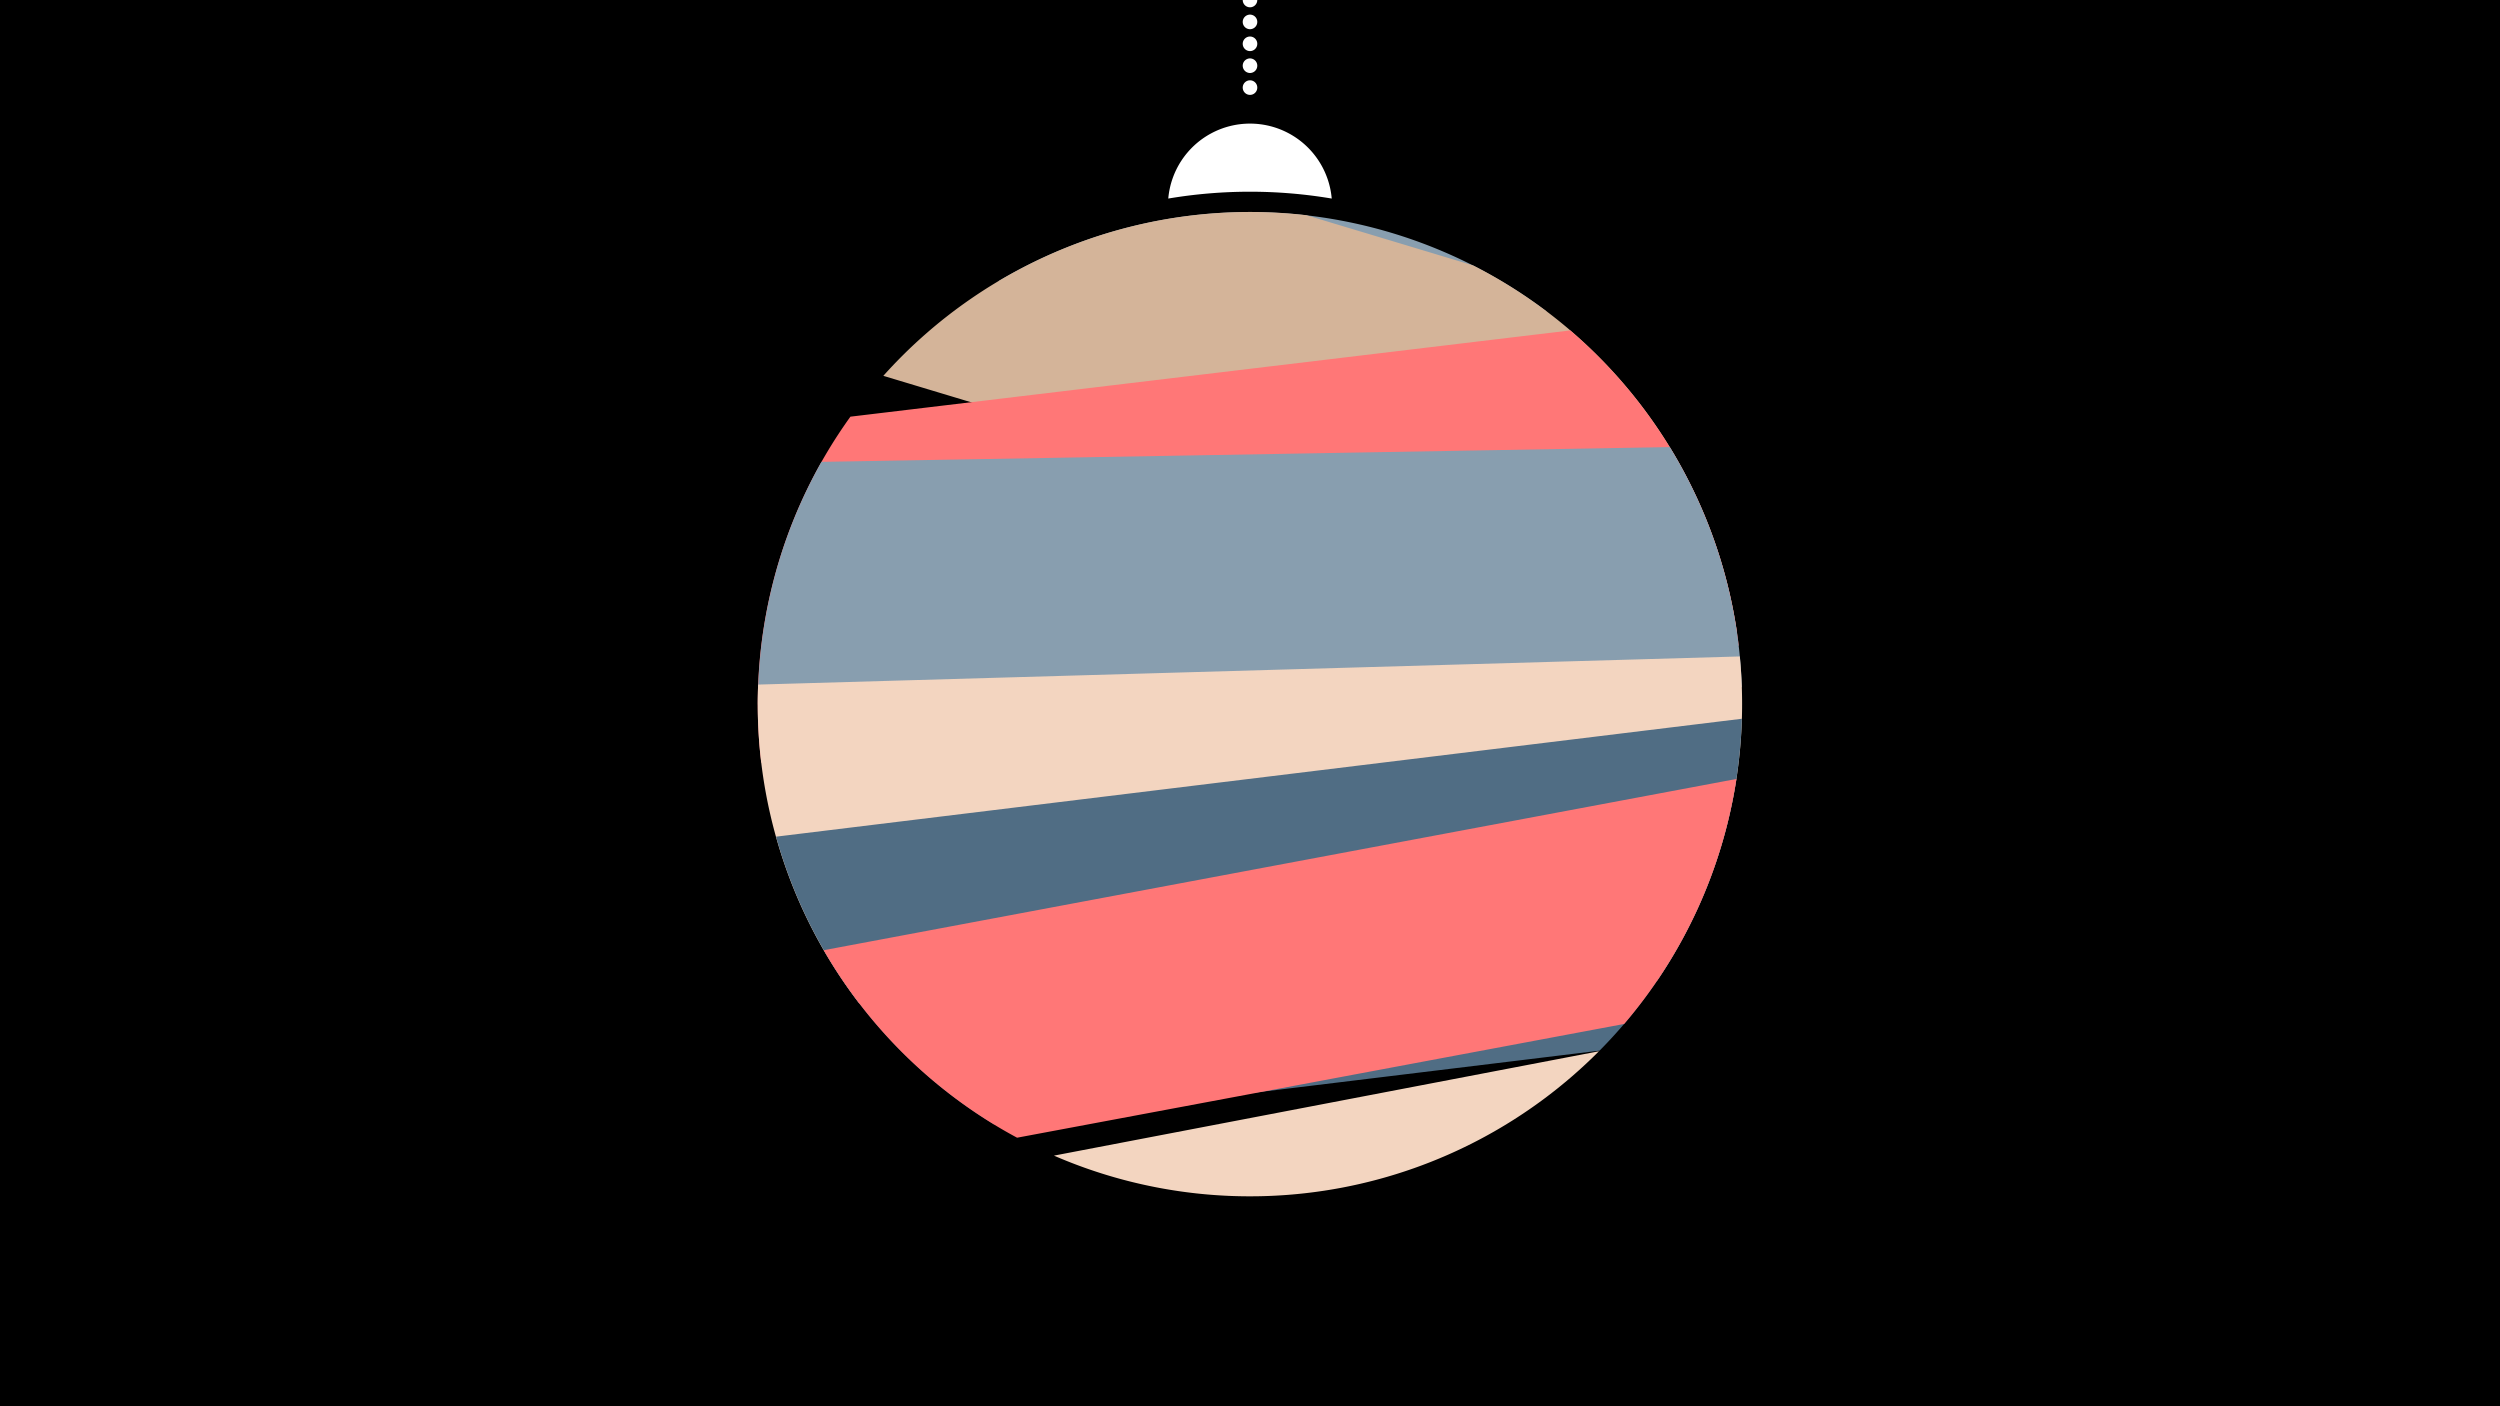<svg width="1200" height="675" viewBox="-500 -500 1200 675" xmlns="http://www.w3.org/2000/svg"><path d="M-500-500h1200v675h-1200z" fill="#000"/><path d="M139.228,-404.694A 39.375 39.375 0 0 0 60.772 -404.694A 236 236 0 0 1 139.228 -404.694" fill="#fff"/><path d="M100,-500V-447.469" stroke="#fff" stroke-linecap="round" stroke-dasharray="0.01 10.5" stroke-width="7"/><path d="M-20.8-365l263.3 14.6a236.3 236.3 0 0 0-263.3-14.6" fill="#889EAF" /><path d="M-76-319.6l409.8 123.4a236.3 236.3 0 0 0-126.7-176.4l0 0-80-24.1a236.3 236.3 0 0 0-203.1 77.1" fill="#D4B499" /><path d="M-134.6-133.9l469.2-56.2a236.3 236.3 0 0 0-80.9-151.3l0 0-345.5 41.4a236.3 236.3 0 0 0-42.8 166.1" fill="#FF7777" /><path d="M-136.2-161.8l472.3-8.3a236.3 236.3 0 0 0-34.6-115.3l0 0-407.2 7.1a236.3 236.3 0 0 0-30.5 116.5" fill="#889EAF" /><path d="M-87.6-18.4l383.1-11a236.3 236.3 0 0 0 39.6-155.5l0 0-471.2 13.5a236.3 236.3 0 0 0 48.5 153" fill="#F3D5C0" /><path d="M-22.9 39.7l290.7-35.4a236.3 236.3 0 0 0 68.3-159.3l0 0-463.6 56.6a236.3 236.3 0 0 0 104.6 138.1" fill="#506D84" /><path d="M-11.8 46.1l291.4-54.6a236.3 236.3 0 0 0 53.9-117.6l0 0-438.1 82.2a236.3 236.3 0 0 0 92.8 90" fill="#FF7777" /><path d="M5.9 54.7l261.6-50.1a236.3 236.3 0 0 1-261.6 50.1" fill="#F3D5C0" /></svg>